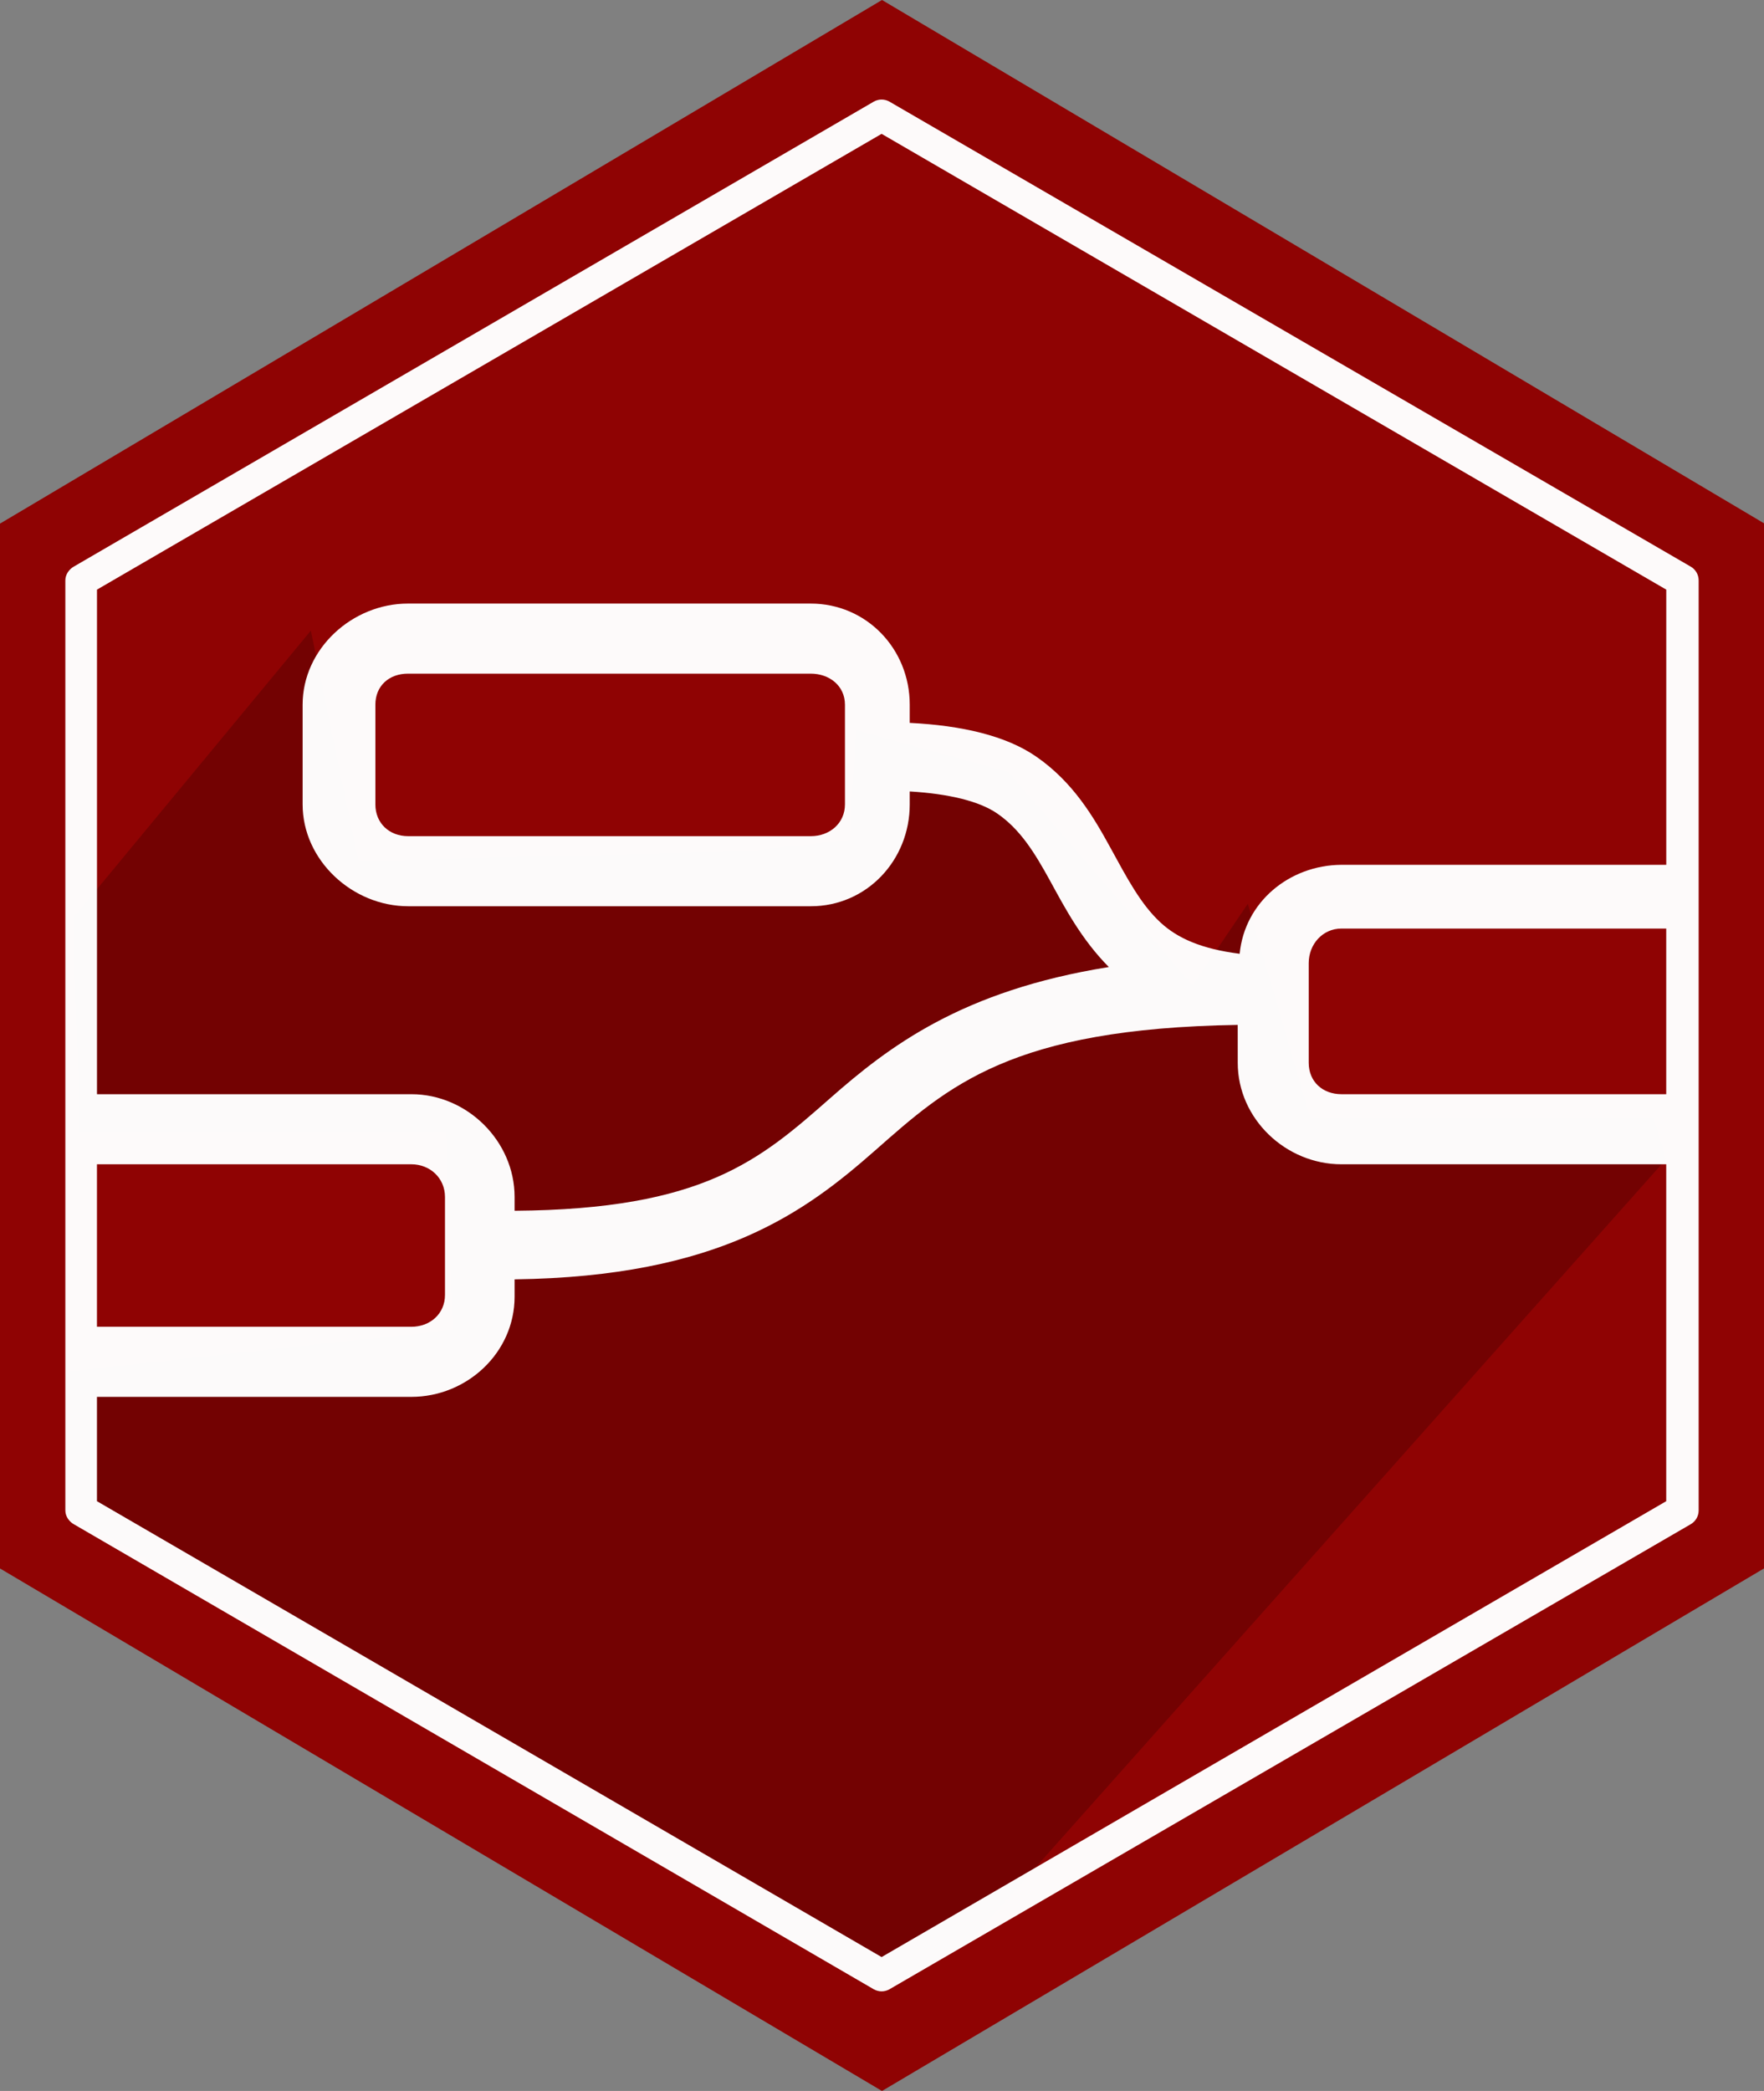 <svg width="54" height="64" viewBox="0 0 54 64" fill="none" xmlns="http://www.w3.org/2000/svg">
<rect x="0" y="0" width="54" height="64" fill="#808080" stroke="none"/>
<path opacity="0.98" d="M27 0L0 16.027V48.007L27 64L54 48.006L54 16.017L27 0Z" fill="#8F0000"/>
<path fill-rule="evenodd" clip-rule="evenodd" d="M26.902 60.952L29.641 59.472L51 35.484L50.623 34.233H40.119L38.199 27.661L36.511 30.155L30.867 23.632L26.207 22.342L25.998 25.709L22.729 26.067L19.459 26.139L10.973 26.354L9.516 19.301L2.24 28.096L2.444 34.639L13.654 34.642L13.848 40.7L2.139 41.969L2 46.251L26.902 60.952Z" fill="black" fill-opacity="0.199"/>
<path opacity="0.98" d="M52 35.684V46.23C52 46.404 51.908 46.565 51.758 46.652L27.23 60.886C27.08 60.973 26.896 60.973 26.746 60.886L2.256 46.651C2.106 46.564 2 46.403 2 46.229V42.781V40.608V35.683V33.511V17.766C2 17.592 2.106 17.431 2.256 17.344L26.746 3.112C26.816 3.071 26.896 3.049 26.977 3.047C27.066 3.045 27.153 3.067 27.23 3.112L51.758 17.344C51.908 17.431 52 17.592 52 17.766V26.414V28.441V33.511V35.684ZM26.988 4.097L2.969 18.047V33.491H12.592C14.295 33.491 15.753 34.923 15.753 36.638V37.059C21.537 37.016 23.261 35.509 25.412 33.615C27.2 32.041 29.44 30.318 33.944 29.599C33.104 28.751 32.599 27.788 32.149 26.966C31.665 26.083 31.228 25.383 30.528 24.9C29.983 24.523 29.053 24.297 27.849 24.224V24.62C27.849 26.335 26.526 27.738 24.823 27.738H12.494C10.791 27.738 9.264 26.335 9.264 24.62V21.57C9.264 19.856 10.785 18.474 12.488 18.474L24.817 18.474C26.52 18.474 27.849 19.856 27.849 21.57V22.126C29.442 22.205 30.797 22.519 31.718 23.156C32.857 23.943 33.48 25.012 33.99 25.943C34.5 26.874 34.918 27.675 35.526 28.236C36.044 28.715 36.77 29.043 37.949 29.193C38.101 27.617 39.462 26.48 41.065 26.47H51.008V18.047L26.988 4.097ZM24.817 20.619H12.488C11.913 20.619 11.491 20.991 11.491 21.57V24.62C11.491 25.199 11.919 25.593 12.494 25.593H24.823C25.398 25.593 25.866 25.199 25.866 24.62V21.57C25.866 20.991 25.392 20.619 24.817 20.619H24.817ZM51.007 28.421H41.065C40.49 28.421 40.063 28.9 40.063 29.479V32.529C40.063 33.108 40.49 33.491 41.065 33.491H51.007V28.421ZM37.889 31.37C30.944 31.48 29.028 33.241 26.795 35.208C24.652 37.094 22.015 39.075 15.753 39.158V39.688C15.753 41.402 14.294 42.755 12.591 42.755H2.968V45.948L26.988 59.901L51.007 45.948V35.636H41.064C39.361 35.636 37.89 34.244 37.89 32.529L37.889 31.37ZM12.591 35.636H2.968V40.61H12.591C13.166 40.61 13.622 40.213 13.622 39.634V36.638C13.622 36.059 13.166 35.636 12.591 35.636Z" fill="white"/>
</svg>
